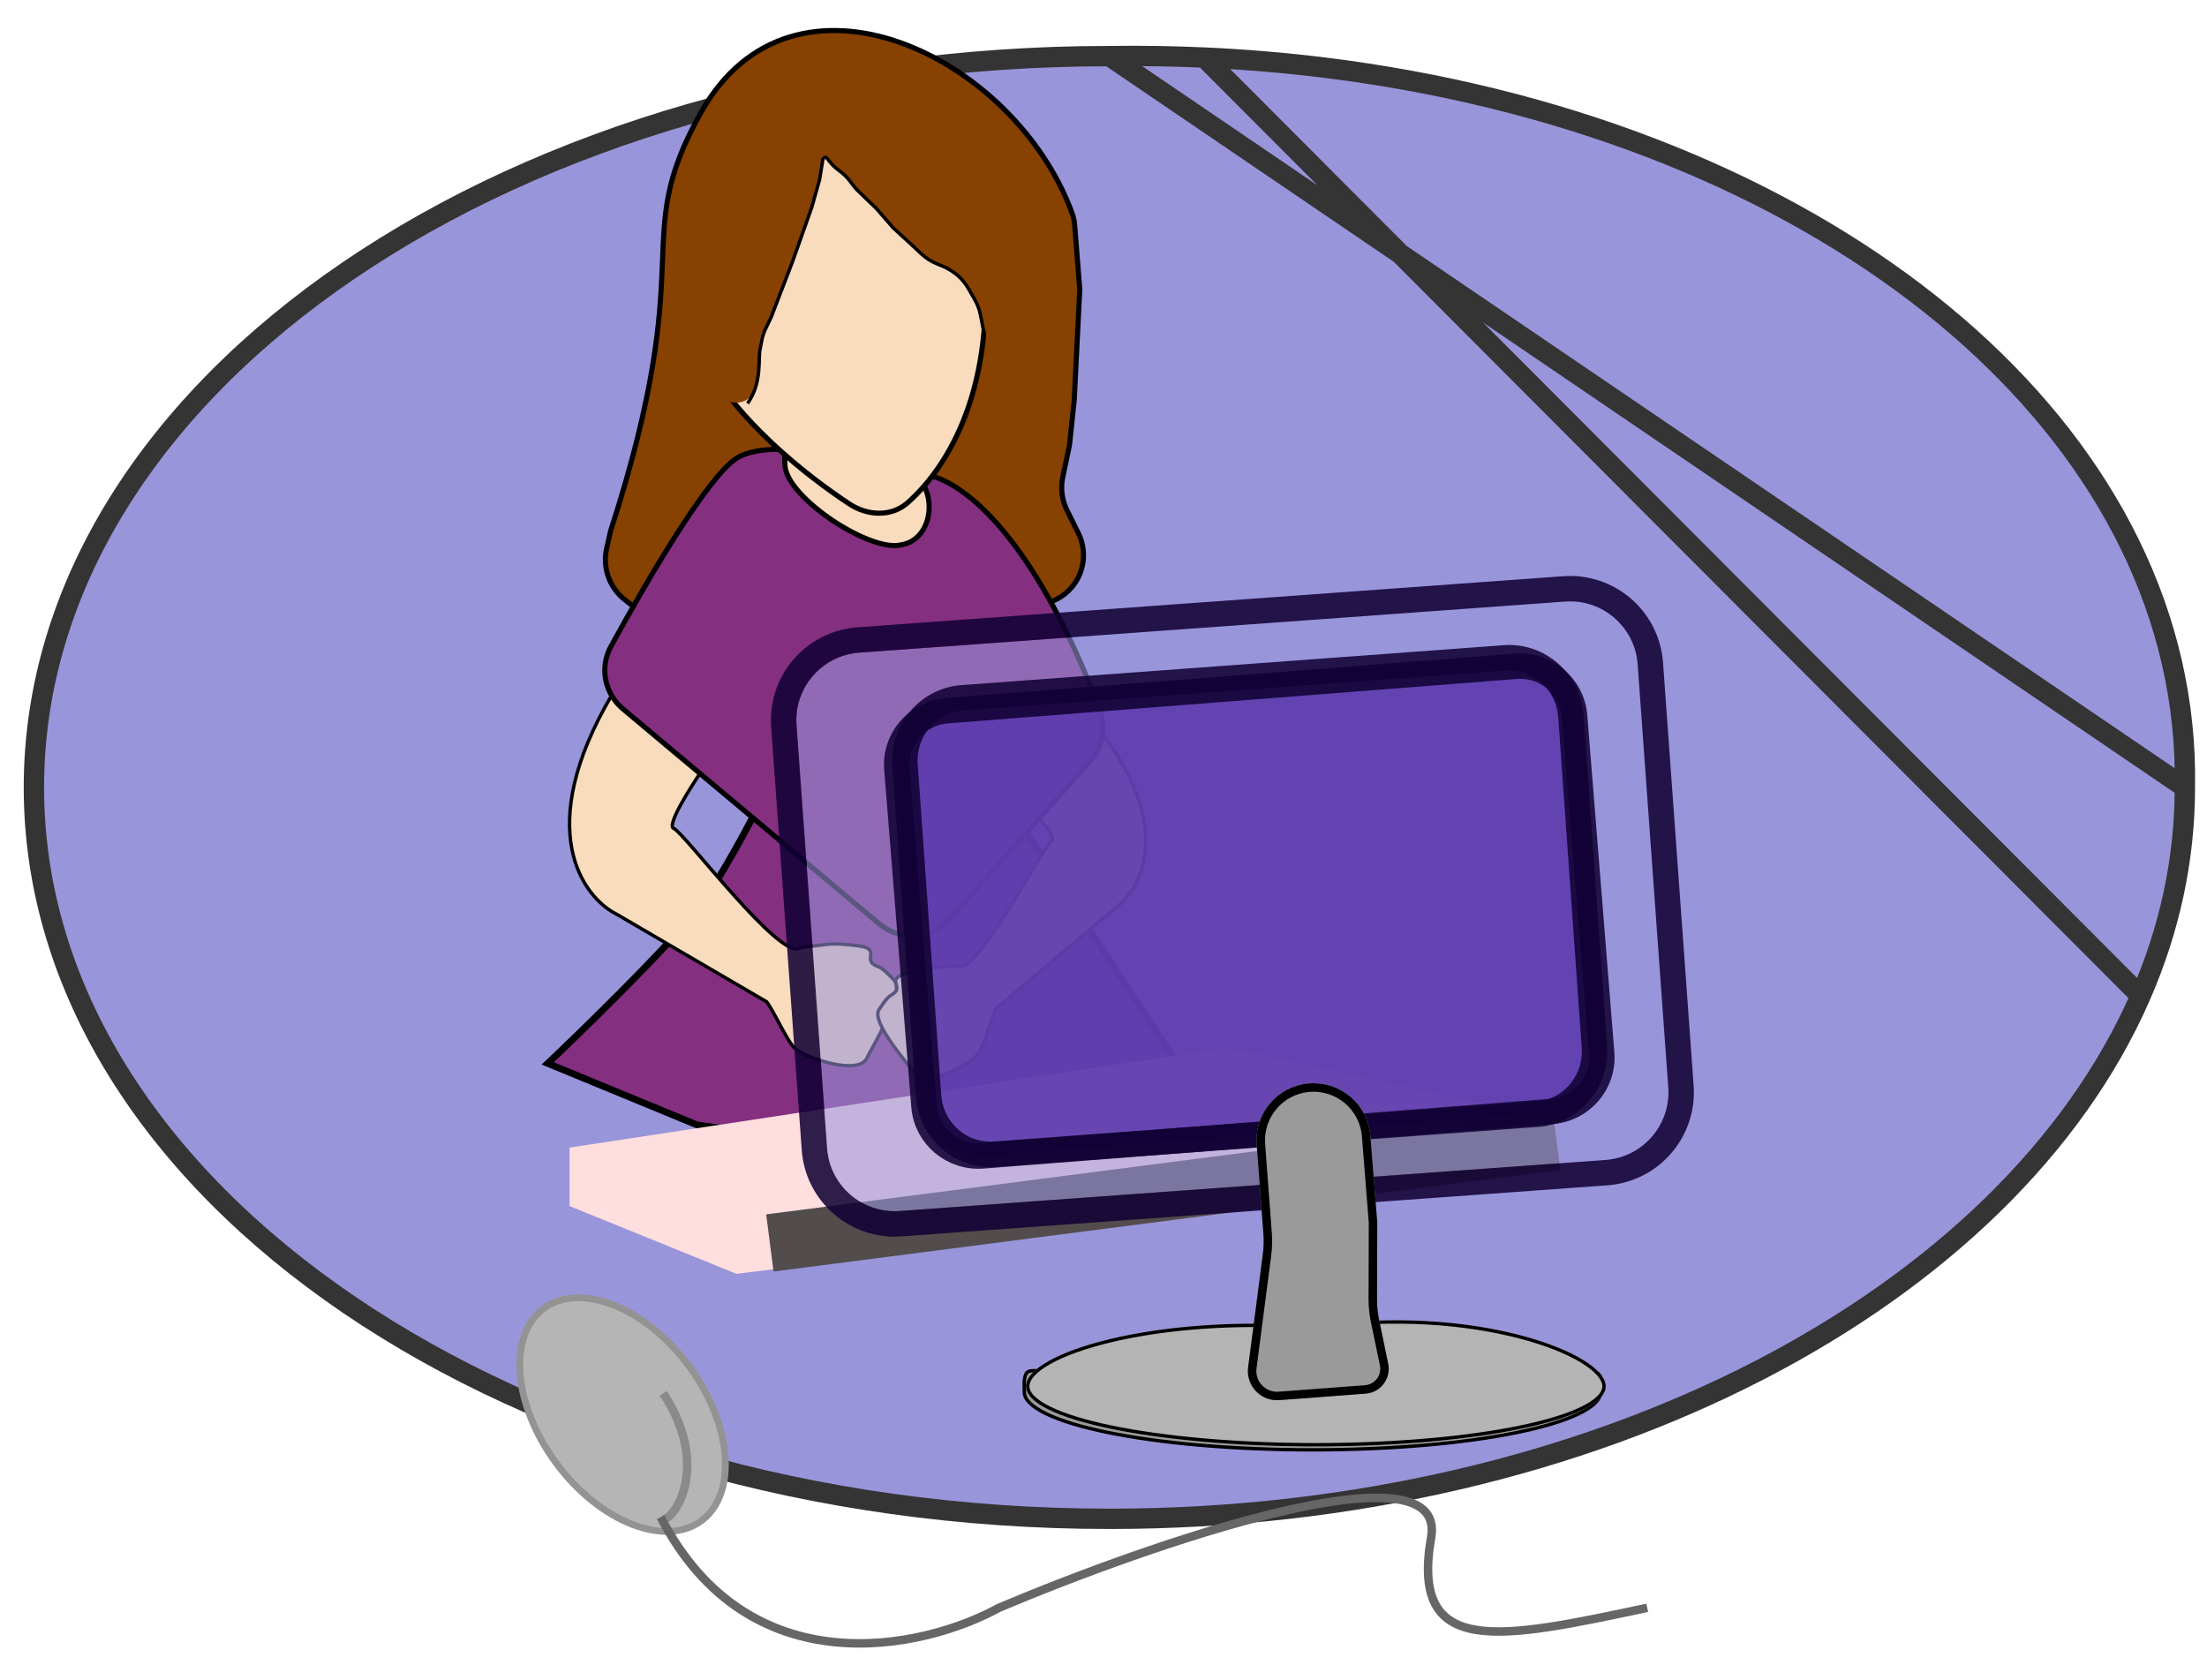 <svg width="1302" height="991" viewBox="0 0 1302 991" fill="none" xmlns="http://www.w3.org/2000/svg">
<g id="homeImage">
<g id="background">
<path d="M1288.95 464.549C1288.95 507.267 1279.82 548.535 1262.82 587.5C1184.97 765.884 942.066 896 654.475 896C304.064 896 20 702.833 20 464.549C20 226.264 304.064 33.097 654.475 33.097C673.361 32.828 692.047 33.121 710.5 33.953C734.416 35.031 757.939 37.015 781 39.857C1057.01 73.869 1266.64 230.701 1287.32 427C1288.63 439.366 1289.18 451.89 1288.95 464.549Z" fill="#9995DB"/>
<path d="M1288.95 464.549C1288.95 507.267 1279.82 548.535 1262.82 587.5C1184.97 765.884 942.066 896 654.475 896C304.064 896 20 702.833 20 464.549C20 226.264 304.064 33.097 654.475 33.097C673.361 32.828 692.047 33.121 710.5 33.953C734.416 35.031 757.939 37.015 781 39.857C1057.01 73.869 1266.64 230.701 1287.32 427C1288.63 439.366 1289.18 451.89 1288.95 464.549Z" fill="#9995DB"/>
<path d="M1288.95 464.549C1288.95 507.267 1279.82 548.535 1262.82 587.5C1184.97 765.884 942.066 896 654.475 896C304.064 896 20 702.833 20 464.549C20 226.264 304.064 33.097 654.475 33.097C673.361 32.828 692.047 33.121 710.5 33.953C734.416 35.031 757.939 37.015 781 39.857C1057.01 73.869 1266.64 230.701 1287.32 427C1288.63 439.366 1289.18 451.89 1288.95 464.549Z" fill="#9995DB"/>
<path d="M1288.95 464.549C1288.95 507.267 1279.82 548.535 1262.82 587.5C1184.97 765.884 942.066 896 654.475 896C304.064 896 20 702.833 20 464.549C20 226.264 304.064 33.097 654.475 33.097C673.361 32.828 692.047 33.121 710.5 33.953C734.416 35.031 757.939 37.015 781 39.857C1057.01 73.869 1266.64 230.701 1287.32 427C1288.63 439.366 1289.18 451.89 1288.95 464.549Z" fill="#9995DB"/>
<path d="M1288.95 464.549C1041.17 296.056 902.253 201.589 654.475 33.097M1288.95 464.549C1289.18 451.89 1288.63 439.366 1287.32 427C1266.64 230.701 1057.01 73.869 781 39.857C757.939 37.015 734.416 35.031 710.5 33.953M1288.95 464.549C1288.95 507.267 1279.82 548.535 1262.82 587.5M654.475 33.097C304.064 33.097 20 226.264 20 464.549C20 702.833 304.064 896 654.475 896C942.066 896 1184.97 765.884 1262.82 587.5M654.475 33.097C673.361 32.828 692.047 33.121 710.5 33.953M710.5 33.953L1262.82 587.5" stroke="#343434" stroke-width="12"/>
</g>
<g id="person">
<path id="hairBack" d="M413.5 66.43C370.494 143.323 413.5 148.5 360.163 313.428L357.869 323.619C355.335 334.881 359.487 346.599 368.548 353.752L387.353 368.599C393.373 373.352 400.985 375.618 408.624 374.932L612.63 356.625C620.443 355.924 627.645 352.107 632.612 346.035C639.853 337.182 641.255 324.916 636.2 314.657L629.423 300.905C626.458 294.888 625.595 288.049 626.973 281.483L630.923 262.658L633.728 236.194L637 170.785L634.018 133.016C633.825 130.576 633.35 128.167 632.514 125.867C598.677 32.858 467.655 -30.398 413.5 66.43Z" fill="#874100" stroke="black" stroke-width="3"/>
<path id="chestLower" d="M323.121 627.329C323.155 627.297 323.19 627.264 323.225 627.231C324.744 625.79 326.948 623.694 329.69 621.068C335.174 615.816 342.813 608.443 351.429 599.963C368.652 583.01 389.819 561.595 405.5 543.823C415.035 533.016 426.331 514.78 437.871 493.654C449.434 472.486 461.319 448.273 472.021 425.41C482.724 402.544 492.253 381.01 499.106 365.194C502.533 357.285 505.291 350.804 507.193 346.3C507.77 344.933 508.269 343.747 508.683 342.759L694.313 627.408L627.343 670.544L516.57 678.989L411.034 663.557L323.121 627.329Z" fill="#852F81" stroke="black" stroke-width="4"/>
<g id="arms">
<path id="arm-left" d="M363.837 539.357C343.486 529.163 314.418 489.018 360.952 410L414.5 454C407.93 463.526 392.872 487.113 397.487 488.717C403.256 490.723 461.5 568.5 472 559L489 557C489 557 493.5 556.326 506 557.913C518.5 559.5 511.181 564.215 514.5 568.253C519.354 571.894 517.956 568.095 527.5 578.253C534.471 585.673 513.337 619.715 511.5 624C506.786 635 475 624 469 618.5C464.2 614.1 456.86 597 452.29 591L363.837 539.357Z" fill="#F9DBBD" stroke="black" stroke-width="2"/>
<path id="arm-right" d="M658.344 535.451C674.89 523.246 694.523 483.259 640.696 420.943L599.847 468.198C607.191 475.559 624.299 493.976 620.436 496.119C615.608 498.799 575.853 576.577 565.009 569.86L549.544 570.783C549.544 570.783 545.428 570.899 534.535 574.274C523.642 577.648 530.903 580.649 528.575 584.734C524.818 588.711 525.47 585.14 518.552 595.605C513.498 603.248 537.656 629.923 539.963 633.411C545.884 642.365 572.495 627.644 576.983 621.846C580.574 617.208 584.443 600.972 587.578 594.96L658.344 535.451Z" fill="#F9DBBD" stroke="black" stroke-width="2"/>
</g>
<g id="chestBase" filter="url(#filter0_d_1_379)">
<path d="M546.662 276.075C567.806 279.953 609.68 311.408 648.936 415.034C652.797 425.228 650.502 436.742 643.252 444.883L560.367 537.947C549.579 550.06 531.117 551.404 518.688 540.982L367.473 414.182C356.684 405.135 353.613 389.798 360.364 377.441C382.809 336.355 417.212 278.107 434 266.692C452.757 253.937 506.402 265.399 535.545 274.022C539.16 275.092 542.954 275.395 546.662 276.075Z" fill="#852F81"/>
<path d="M546.662 276.075C567.806 279.953 609.68 311.408 648.936 415.034C652.797 425.228 650.502 436.742 643.252 444.883L560.367 537.947C549.579 550.06 531.117 551.404 518.688 540.982L367.473 414.182C356.684 405.135 353.613 389.798 360.364 377.441C382.809 336.355 417.212 278.107 434 266.692C452.757 253.937 506.402 265.399 535.545 274.022C539.16 275.092 542.954 275.395 546.662 276.075Z" stroke="black" stroke-width="3"/>
</g>
<g id="skin">
<path id="neck" d="M532.435 321.255L530.975 321.545C512.392 325.238 465.105 294.006 463.13 275.163C461.908 263.507 467.575 236.788 479.271 237.539C516.772 239.948 561.517 245.942 546.743 257.598C537.691 264.739 539.333 275.675 545.058 286.44C552.016 299.522 546.968 318.367 532.435 321.255Z" fill="#F9DBBD" stroke="black" stroke-width="3"/>
<g id="face" filter="url(#filter1_d_1_379)">
<path d="M535.641 278.424C559.912 256.796 588.081 209.769 579.977 129.421C573.241 51.218 465.575 24.534 412.813 111.954C374.992 174.618 447.432 243.74 500.915 279.196C511.775 286.395 525.913 287.092 535.641 278.424Z" fill="#F9DBBD"/>
<path d="M535.641 278.424C559.912 256.796 588.081 209.769 579.977 129.421C573.241 51.218 465.575 24.534 412.813 111.954C374.992 174.618 447.432 243.74 500.915 279.196C511.775 286.395 525.913 287.092 535.641 278.424Z" stroke="black" stroke-width="3"/>
</g>
</g>
<path id="hairFront" d="M395 167C391.752 159.152 398.002 99.577 440.728 76.53C448.734 72.211 455.786 65.742 462.171 59.262C468.558 52.782 477.33 47.455 485.423 47.705C494.07 47.971 502.263 53.503 510.915 53.503H516.874H528.995C533.889 53.503 538.709 54.7 543.034 56.99L558.924 65.404C565.368 68.816 573.238 68.431 580.084 70.939C599.544 78.07 596.066 123.873 604.51 151.898C614.297 184.377 592.499 216.857 586.271 207.304C580.043 197.751 579.598 166.705 556.466 157.152C533.334 147.599 483.065 80.11 484.4 93.484C485.735 106.858 455.484 185.191 449.256 196.655C443.028 208.118 456.374 249.815 419.896 233.097C395.997 222.145 398.559 175.598 395 167Z" fill="#874100" stroke="#874100"/>
<path id="hairOutline" d="M441 238C450 225.5 447 211 448.5 205.5L449.28 201.341C449.758 198.791 450.565 196.314 451.68 193.972L455 187L467.5 154.5L479 122L483.5 106L485.426 94.06C485.631 92.79 487.287 92.43 488 93.5V93.5L489.506 95.382C491.161 97.451 493.093 99.281 495.249 100.821V100.821C497.734 102.596 499.92 104.755 501.726 107.217L502.961 108.902C503.985 110.298 505.128 111.603 506.377 112.802L517 123L527 134.5L539 145.5L543.448 149.686C546.127 152.207 549.246 154.214 552.65 155.607L555.952 156.958C557.647 157.651 559.275 158.498 560.816 159.489L561.554 159.963C564.168 161.644 566.503 163.725 568.471 166.131V166.131C569.489 167.375 570.404 168.7 571.207 170.092L574.988 176.645C576.651 179.528 577.823 182.668 578.455 185.936L580.5 196.5" stroke="black" stroke-width="2"/>
</g>
<g id="keyboard" style="mix-blend-mode:plus-lighter" filter="url(#filter2_d_1_379)">
<path d="M336 707.5V673L724 614L902.5 653V688.5L434.5 747.5L336 707.5Z" fill="#FEDEDE"/>
<path d="M452 712.397L916.145 652.455L920.5 686.175L456.355 746.117L452 712.397Z" fill="#524C4C"/>
</g>
<g id="computer">
<g id="computerScreen" filter="url(#filter3_b_1_379)">
<path d="M469.887 427.8C468.292 405.766 484.862 386.612 506.896 385.018L923.34 354.887C945.374 353.292 964.528 369.862 966.122 391.896L984.183 641.509C985.777 663.543 969.207 682.697 947.174 684.292L530.729 714.423C508.696 716.017 489.541 699.448 487.947 677.414L469.887 427.8Z" fill="#9995DB" fill-opacity="0.58"/>
<path d="M922.799 347.406L506.354 377.538C480.189 379.431 460.513 402.176 462.406 428.341L480.467 677.955C482.36 704.12 505.106 723.797 531.271 721.903L947.715 691.772C973.88 689.879 993.556 667.133 991.663 640.968L973.603 391.354C971.709 365.189 948.964 345.513 922.799 347.406Z" stroke="#110034" stroke-opacity="0.87" stroke-width="15"/>
</g>
<g id="screenBase" style="mix-blend-mode:plus-darker" filter="url(#filter4_d_1_379)">
<path id="screenBaseDepth" d="M774.21 781.223L774.322 781.232L774.433 781.216C820.798 774.575 863.414 778.488 894.412 786.459C909.916 790.445 922.474 795.437 931.131 800.604C935.461 803.188 941.066 802.278 943.289 804.793C945.52 807.317 944.289 813.18 944.289 815.266C944.289 817.339 943.268 819.465 941.103 821.633C938.934 823.804 935.684 825.945 931.41 828.015C922.867 832.152 910.439 835.906 895.001 839.068C864.141 845.389 821.462 849.306 774.289 849.306C727.116 849.306 684.437 845.389 653.577 839.068C638.139 835.906 625.711 832.152 617.168 828.015C612.894 825.945 609.644 823.804 607.475 821.633C605.31 819.465 604.289 817.339 604.289 815.266C604.289 813.18 603.621 806.157 605.789 803.793C607.954 801.432 612.887 803.807 617.138 801.452C625.636 796.745 638.008 792.304 653.396 788.684C684.16 781.446 726.805 777.531 774.21 781.223Z" fill="#9A9A9A" stroke="black" stroke-width="2"/>
<g id="screenBase_2" style="mix-blend-mode:plus-lighter" filter="url(#filter5_d_1_379)">
<path d="M945.289 807.793C945.289 827.399 868.73 843.293 774.289 843.293C679.848 843.293 603.289 827.399 603.289 807.793C603.289 788.187 679.289 764.793 774.289 772.293C867.289 758.793 945.289 788.187 945.289 807.793Z" fill="#B4B4B4"/>
<path d="M774.21 773.29L774.322 773.299L774.433 773.283C820.798 766.552 863.414 770.517 894.412 778.596C909.916 782.637 922.474 787.696 931.131 792.932C935.461 795.551 938.779 798.193 941.002 800.742C943.233 803.3 944.289 805.678 944.289 807.793C944.289 809.894 943.268 812.049 941.103 814.246C938.934 816.446 935.684 818.616 931.41 820.714C922.867 824.907 910.439 828.711 895.001 831.916C864.141 838.323 821.462 842.293 774.289 842.293C727.116 842.293 684.437 838.323 653.577 831.916C638.139 828.711 625.711 824.907 617.168 820.714C612.894 818.616 609.644 816.446 607.475 814.246C605.31 812.049 604.289 809.894 604.289 807.793C604.289 805.678 605.314 803.397 607.482 801.002C609.647 798.609 612.887 796.179 617.138 793.792C625.637 789.021 638.008 784.52 653.396 780.851C684.16 773.516 726.805 769.547 774.21 773.29Z" stroke="black" stroke-width="2"/>
</g>
</g>
<g id="screenBack">
<path d="M529.103 453.588C527.693 436.021 540.94 420.656 558.693 419.269L894.221 393.064C911.974 391.678 927.508 404.795 928.918 422.362L944.897 621.375C946.307 638.943 933.059 654.308 915.307 655.695L579.779 681.899C562.026 683.286 546.492 670.169 545.081 652.602L529.103 453.588Z" fill="#5B39AC" fill-opacity="0.67"/>
<path d="M887.696 388.098L567.688 411.654C547.582 413.134 532.462 430.916 533.917 451.371L547.795 646.509C549.25 666.964 566.729 682.346 586.835 680.866L906.842 657.311C926.948 655.831 942.067 638.049 940.613 617.594L926.735 422.456C925.28 402.001 907.802 386.618 887.696 388.098Z" fill="#5B39AC" fill-opacity="0.67"/>
<path d="M529.103 453.588C527.693 436.021 540.94 420.656 558.693 419.269L894.221 393.064C911.974 391.678 927.508 404.795 928.918 422.362L944.897 621.375C946.307 638.943 933.059 654.308 915.307 655.695L579.779 681.899C562.026 683.286 546.492 670.169 545.081 652.602L529.103 453.588Z" stroke="#110034" stroke-opacity="0.87" stroke-width="15"/>
<path d="M887.696 388.098L567.688 411.654C547.582 413.134 532.462 430.916 533.917 451.371L547.795 646.509C549.25 666.964 566.729 682.346 586.835 680.866L906.842 657.311C926.948 655.831 942.067 638.049 940.613 617.594L926.735 422.456C925.28 402.001 907.802 386.618 887.696 388.098Z" stroke="#110034" stroke-opacity="0.87" stroke-width="15"/>
</g>
<g id="screenNeck" style="mix-blend-mode:multiply" filter="url(#filter6_d_1_379)">
<path d="M741.37 655.193C739.98 636.67 753.87 620.527 772.394 619.137V619.137C790.86 617.751 806.973 631.554 808.439 650.014L812.505 701.212L812.365 746.366C812.352 750.52 812.77 754.663 813.613 758.73L818.956 784.509C819.134 785.363 819.234 786.232 819.257 787.104V787.104C819.465 794.948 813.479 801.574 805.654 802.161L754.669 805.987C753.357 806.085 752.038 806.033 750.738 805.831V805.831C741.508 804.396 735.107 795.863 736.312 786.6L744.981 719.993C745.508 715.938 745.62 711.839 745.314 707.761L741.37 655.193Z" fill="#9A9A9A"/>
<path d="M805.467 799.668L754.482 803.494C753.361 803.578 752.233 803.533 751.122 803.36C743.233 802.134 737.761 794.84 738.791 786.923L747.46 720.316C748.009 716.091 748.126 711.822 747.807 707.574L743.863 655.006C742.577 637.859 755.434 622.916 772.581 621.63C789.675 620.347 804.59 633.124 805.947 650.212L810.005 701.307L809.865 746.358C809.851 750.685 810.287 755.001 811.165 759.238L816.509 785.016C816.656 785.725 816.739 786.446 816.758 787.17C816.931 793.681 811.962 799.181 805.467 799.668Z" stroke="black" stroke-width="5"/>
</g>
<g id="mouse">
<g id="Ellipse 1" style="mix-blend-mode:plus-lighter" filter="url(#filter7_d_1_379)">
<ellipse cx="367.281" cy="828.5" rx="80" ry="50.5" transform="rotate(53.332 367.281 828.5)" fill="#B5B5B5"/>
<path d="M413.861 891.064C403.42 898.838 388.739 899.342 373.139 893.332C357.567 887.333 341.381 874.927 328.378 857.463C315.376 839.999 308.133 820.935 306.851 804.297C305.567 787.629 310.26 773.709 320.701 765.935C331.141 758.162 345.823 757.658 361.423 763.668C376.994 769.667 393.181 782.073 406.183 799.537C419.185 817.001 426.429 836.065 427.711 852.703C428.995 869.371 424.301 883.291 413.861 891.064Z" stroke="black" stroke-opacity="0.19" stroke-width="4"/>
</g>
<path id="Vector 8" d="M391.281 822C418.281 863 399.781 894.5 391.281 896.5" stroke="#524C4C" stroke-opacity="0.42" stroke-width="5"/>
<path id="Vector 9" d="M389.781 895C441.781 995.8 544.781 973 589.281 948.5C678.447 910.833 854.281 849.8 844.281 907C831.781 978.5 884.781 967 971.781 948.5" stroke="#666666" stroke-width="5"/>
</g>
</g>
</g>
<defs>
<filter id="filter0_d_1_379" x="351.293" y="259.5" width="304.999" height="297.995" filterUnits="userSpaceOnUse" color-interpolation-filters="sRGB">
<feFlood flood-opacity="0" result="BackgroundImageFix"/>
<feColorMatrix in="SourceAlpha" type="matrix" values="0 0 0 0 0 0 0 0 0 0 0 0 0 0 0 0 0 0 127 0" result="hardAlpha"/>
<feOffset dy="4"/>
<feGaussianBlur stdDeviation="2"/>
<feComposite in2="hardAlpha" operator="out"/>
<feColorMatrix type="matrix" values="0 0 0 0 0 0 0 0 0 0 0 0 0 0 0 0 0 0 0.25 0"/>
<feBlend mode="normal" in2="BackgroundImageFix" result="effect1_dropShadow_1_379"/>
<feBlend mode="normal" in="SourceGraphic" in2="effect1_dropShadow_1_379" result="shape"/>
</filter>
<filter id="filter1_d_1_379" x="396.804" y="55.993" width="190.093" height="252.267" filterUnits="userSpaceOnUse" color-interpolation-filters="sRGB">
<feFlood flood-opacity="0" result="BackgroundImageFix"/>
<feColorMatrix in="SourceAlpha" type="matrix" values="0 0 0 0 0 0 0 0 0 0 0 0 0 0 0 0 0 0 127 0" result="hardAlpha"/>
<feOffset dy="18"/>
<feGaussianBlur stdDeviation="2"/>
<feComposite in2="hardAlpha" operator="out"/>
<feColorMatrix type="matrix" values="0 0 0 0 0 0 0 0 0 0 0 0 0 0 0 0 0 0 0.25 0"/>
<feBlend mode="normal" in2="BackgroundImageFix" result="effect1_dropShadow_1_379"/>
<feBlend mode="normal" in="SourceGraphic" in2="effect1_dropShadow_1_379" result="shape"/>
</filter>
<filter id="filter2_d_1_379" x="332" y="614" width="592.5" height="141.5" filterUnits="userSpaceOnUse" color-interpolation-filters="sRGB">
<feFlood flood-opacity="0" result="BackgroundImageFix"/>
<feColorMatrix in="SourceAlpha" type="matrix" values="0 0 0 0 0 0 0 0 0 0 0 0 0 0 0 0 0 0 127 0" result="hardAlpha"/>
<feOffset dy="4"/>
<feGaussianBlur stdDeviation="2"/>
<feComposite in2="hardAlpha" operator="out"/>
<feColorMatrix type="matrix" values="0 0 0 0 0 0 0 0 0 0 0 0 0 0 0 0 0 0 0.25 0"/>
<feBlend mode="normal" in2="BackgroundImageFix" result="effect1_dropShadow_1_379"/>
<feBlend mode="normal" in="SourceGraphic" in2="effect1_dropShadow_1_379" result="shape"/>
</filter>
<filter id="filter3_b_1_379" x="421.78" y="306.78" width="610.509" height="455.75" filterUnits="userSpaceOnUse" color-interpolation-filters="sRGB">
<feFlood flood-opacity="0" result="BackgroundImageFix"/>
<feGaussianBlur in="BackgroundImageFix" stdDeviation="16.5"/>
<feComposite in2="SourceAlpha" operator="in" result="effect1_backgroundBlur_1_379"/>
<feBlend mode="normal" in="SourceGraphic" in2="effect1_backgroundBlur_1_379" result="shape"/>
</filter>
<filter id="filter4_d_1_379" x="599.193" y="768.864" width="350.435" height="91.442" filterUnits="userSpaceOnUse" color-interpolation-filters="sRGB">
<feFlood flood-opacity="0" result="BackgroundImageFix"/>
<feColorMatrix in="SourceAlpha" type="matrix" values="0 0 0 0 0 0 0 0 0 0 0 0 0 0 0 0 0 0 127 0" result="hardAlpha"/>
<feOffset dy="6"/>
<feGaussianBlur stdDeviation="2"/>
<feComposite in2="hardAlpha" operator="out"/>
<feColorMatrix type="matrix" values="0 0 0 0 0 0 0 0 0 0 0 0 0 0 0 0 0 0 0.25 0"/>
<feBlend mode="normal" in2="BackgroundImageFix" result="effect1_dropShadow_1_379"/>
<feBlend mode="normal" in="SourceGraphic" in2="effect1_dropShadow_1_379" result="shape"/>
</filter>
<filter id="filter5_d_1_379" x="601.289" y="768.864" width="350" height="82.429" filterUnits="userSpaceOnUse" color-interpolation-filters="sRGB">
<feFlood flood-opacity="0" result="BackgroundImageFix"/>
<feColorMatrix in="SourceAlpha" type="matrix" values="0 0 0 0 0 0 0 0 0 0 0 0 0 0 0 0 0 0 127 0" result="hardAlpha"/>
<feOffset dx="2" dy="4"/>
<feGaussianBlur stdDeviation="2"/>
<feComposite in2="hardAlpha" operator="out"/>
<feColorMatrix type="matrix" values="0 0 0 0 0 0 0 0 0 0 0 0 0 0 0 0 0 0 0.25 0"/>
<feBlend mode="normal" in2="BackgroundImageFix" result="effect1_dropShadow_1_379"/>
<feBlend mode="normal" in="SourceGraphic" in2="effect1_dropShadow_1_379" result="shape"/>
</filter>
<filter id="filter6_d_1_379" x="726.166" y="619.041" width="103.096" height="216.994" filterUnits="userSpaceOnUse" color-interpolation-filters="sRGB">
<feFlood flood-opacity="0" result="BackgroundImageFix"/>
<feColorMatrix in="SourceAlpha" type="matrix" values="0 0 0 0 0 0 0 0 0 0 0 0 0 0 0 0 0 0 127 0" result="hardAlpha"/>
<feOffset dy="20"/>
<feGaussianBlur stdDeviation="5"/>
<feComposite in2="hardAlpha" operator="out"/>
<feColorMatrix type="matrix" values="0 0 0 0 0 0 0 0 0 0 0 0 0 0 0 0 0 0 0.25 0"/>
<feBlend mode="normal" in2="BackgroundImageFix" result="effect1_dropShadow_1_379"/>
<feBlend mode="normal" in="SourceGraphic" in2="effect1_dropShadow_1_379" result="shape"/>
</filter>
<filter id="filter7_d_1_379" x="300.644" y="757.581" width="133.273" height="151.838" filterUnits="userSpaceOnUse" color-interpolation-filters="sRGB">
<feFlood flood-opacity="0" result="BackgroundImageFix"/>
<feColorMatrix in="SourceAlpha" type="matrix" values="0 0 0 0 0 0 0 0 0 0 0 0 0 0 0 0 0 0 127 0" result="hardAlpha"/>
<feOffset dy="6"/>
<feGaussianBlur stdDeviation="2"/>
<feComposite in2="hardAlpha" operator="out"/>
<feColorMatrix type="matrix" values="0 0 0 0 0 0 0 0 0 0 0 0 0 0 0 0 0 0 0.25 0"/>
<feBlend mode="normal" in2="BackgroundImageFix" result="effect1_dropShadow_1_379"/>
<feBlend mode="normal" in="SourceGraphic" in2="effect1_dropShadow_1_379" result="shape"/>
</filter>
</defs>
</svg>
